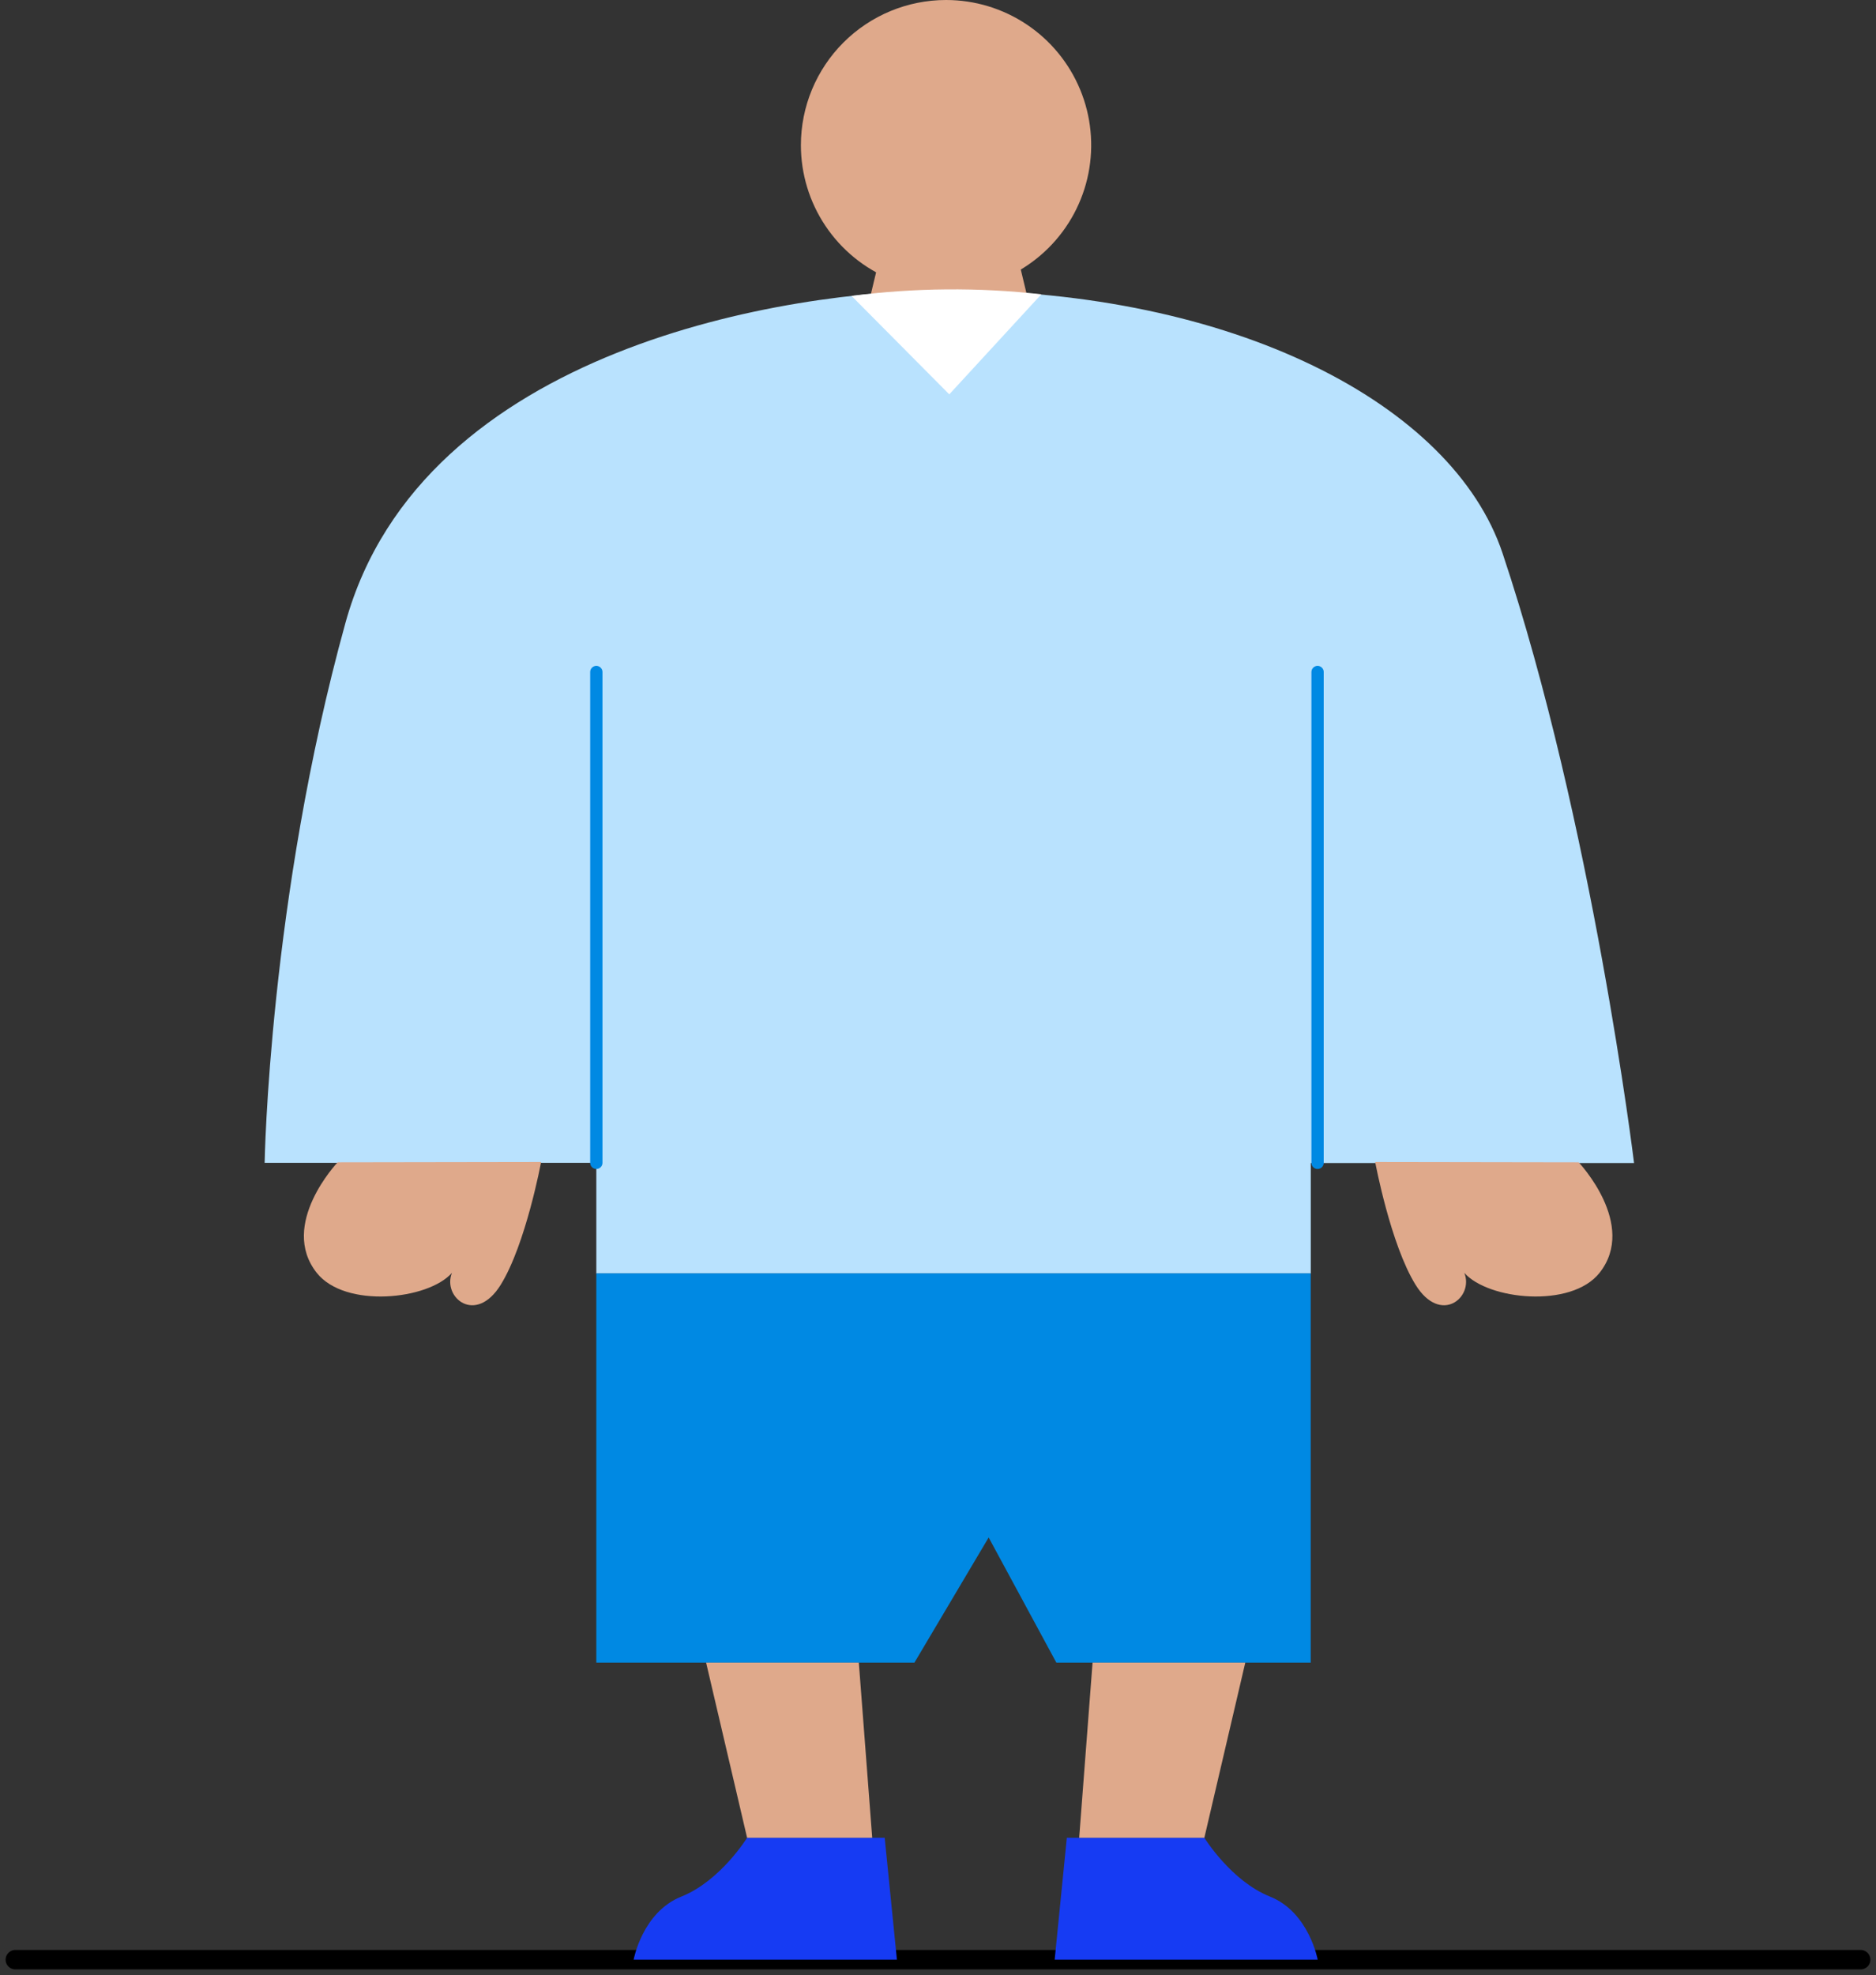 <svg width="458" height="482" viewBox="0 0 458 482" fill="none" xmlns="http://www.w3.org/2000/svg">
<rect x="0" y="0" width="458" height="482" fill="#333333" stroke="none"/>
<g clip-path="url(#clip0_447:20165)">
<path d="M454.258 478.261H3.74" stroke="black" stroke-width="4.74" stroke-linecap="round" stroke-linejoin="round"/>
<path fill-rule="evenodd" clip-rule="evenodd" d="M212.623 71.74L215.464 59.875H247.792L250.602 71.582L212.623 71.74Z" fill="#DFA98B"/>
<path fill-rule="evenodd" clip-rule="evenodd" d="M230.965 0C237.973 0 244.825 2.077 250.652 5.969C256.48 9.861 261.022 15.393 263.704 21.866C266.386 28.338 267.088 35.46 265.721 42.331C264.353 49.201 260.978 55.513 256.022 60.466C251.066 65.42 244.752 68.793 237.878 70.16C231.004 71.527 223.879 70.825 217.403 68.144C210.928 65.463 205.393 60.924 201.5 55.099C197.606 49.274 195.527 42.426 195.527 35.42C195.532 26.027 199.266 17.021 205.911 10.379C212.556 3.737 221.567 0.004 230.965 0V0Z" fill="#DFA98B"/>
<path fill-rule="evenodd" clip-rule="evenodd" d="M230.965 70.841C193.334 70.841 103.012 84.551 84.339 152C65.665 219.448 64.607 283.788 64.607 283.788H145.584V310.815H320.008V283.836H398.932C398.932 283.836 388.767 200.673 366.826 135.007C354.608 98.498 300.94 70.841 230.965 70.841Z" fill="#B9E2FE"/>
<path d="M145.584 283.788V164.006" stroke="#0089E3" stroke-width="3" stroke-linecap="round" stroke-linejoin="round"/>
<path d="M321.666 283.788V164.006" stroke="#0089E3" stroke-width="3" stroke-linecap="round" stroke-linejoin="round"/>
<path fill-rule="evenodd" clip-rule="evenodd" d="M145.584 310.768V405.763H223.246L241.367 375.218L257.894 405.763H319.992V310.768H145.584Z" fill="#0089E3"/>
<path fill-rule="evenodd" clip-rule="evenodd" d="M182.396 448.505H215.986L218.97 478.261H154.693C154.693 478.261 156.809 466.664 166.343 462.862C175.877 459.06 182.396 448.505 182.396 448.505Z" fill="#163BF3"/>
<path fill-rule="evenodd" clip-rule="evenodd" d="M294.027 448.505H260.452L257.484 478.261H321.698C321.698 478.261 319.567 466.664 310.048 462.862C300.53 459.06 294.027 448.505 294.027 448.505Z" fill="#163BF3"/>
<path fill-rule="evenodd" clip-rule="evenodd" d="M212.938 448.505L209.671 405.764H172.387L182.394 448.505H212.938Z" fill="#DFA98B"/>
<path fill-rule="evenodd" clip-rule="evenodd" d="M263.467 448.505L266.734 405.764H304.018L294.026 448.505H263.467Z" fill="#DFA98B"/>
<path fill-rule="evenodd" clip-rule="evenodd" d="M82.428 283.662C82.428 283.662 68.001 298.856 77.33 310.641C84.244 319.366 104.543 317.236 110.336 310.641C107.953 316.621 116.113 323.421 122.238 313.56C128.363 303.699 132.104 283.583 132.104 283.583L82.428 283.662Z" fill="#DFA98B"/>
<path fill-rule="evenodd" clip-rule="evenodd" d="M385.406 283.662C385.406 283.662 399.833 298.856 390.504 310.641C383.59 319.366 363.291 317.236 357.498 310.641C359.881 316.621 351.721 323.421 345.596 313.56C339.471 303.699 335.73 283.583 335.73 283.583L385.406 283.662Z" fill="#DFA98B"/>
<path fill-rule="evenodd" clip-rule="evenodd" d="M207.887 72.213L231.754 96.242L254.231 71.819C238.823 70.099 223.264 70.231 207.887 72.213Z" fill="white"/>
</g>
<defs>
<clipPath id="clip0_447:20165">
<rect width="458" height="482" fill="white"/>
</clipPath>
</defs>
</svg>
